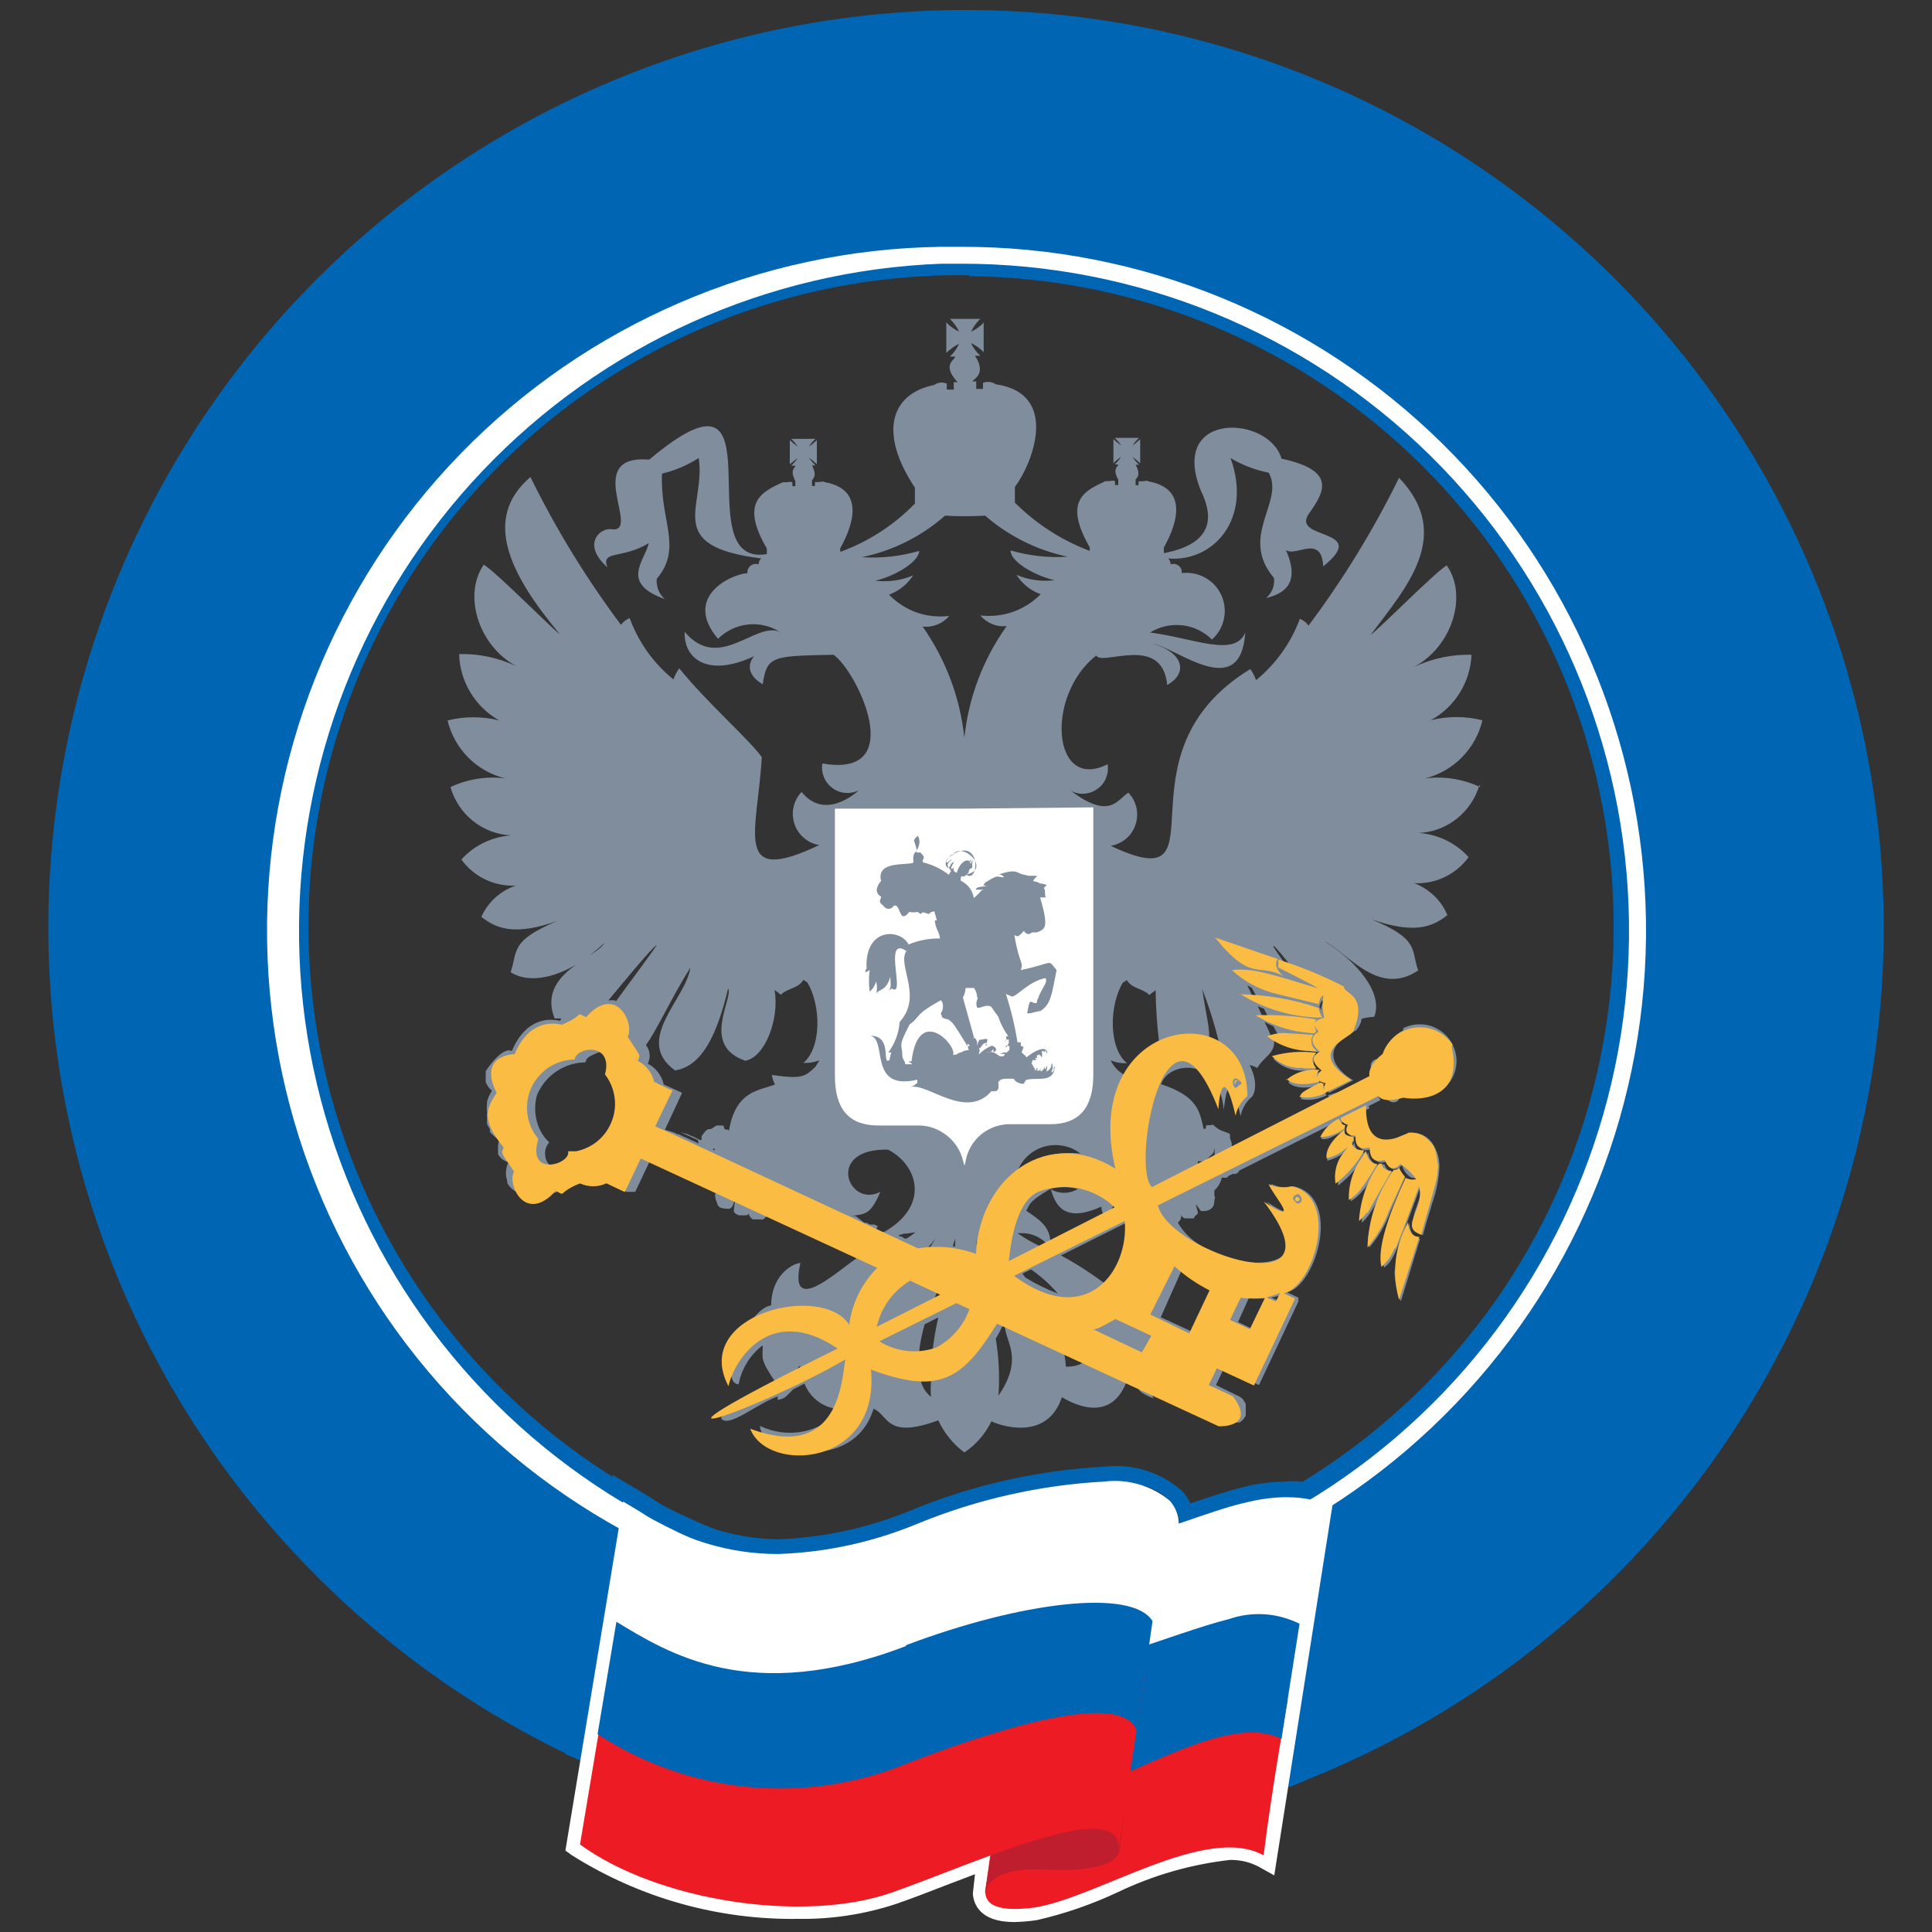 <svg width="20" height="20" viewBox="0 0 20 20" fill="none" xmlns="http://www.w3.org/2000/svg">
<rect x="0" y="0" width="20" height="20" fill="#333333" stroke="none"/>
<g clip-path="url(#clip0_3822_64725)">
<path d="M10.196 16.67C8.797 16.71 7.417 16.335 6.231 15.591C5.045 14.847 4.106 13.769 3.533 12.491C2.961 11.214 2.779 9.795 3.013 8.415C3.246 7.035 3.884 5.755 4.845 4.737C5.806 3.719 7.047 3.009 8.411 2.696C9.776 2.384 11.203 2.483 12.511 2.981C13.819 3.48 14.95 4.355 15.761 5.496C16.572 6.637 17.026 7.993 17.066 9.392C17.093 10.321 16.936 11.247 16.606 12.115C16.275 12.984 15.777 13.779 15.139 14.454C14.501 15.13 13.736 15.674 12.888 16.054C12.04 16.434 11.125 16.643 10.196 16.67ZM19.496 9.322C19.44 7.445 18.829 5.626 17.741 4.096C16.652 2.566 15.134 1.392 13.378 0.724C11.623 0.057 9.709 -0.076 7.878 0.343C6.048 0.763 4.382 1.716 3.093 3.081C1.803 4.447 0.948 6.164 0.634 8.016C0.32 9.867 0.562 11.771 1.329 13.485C2.096 15.199 3.355 16.648 4.945 17.647C6.535 18.646 8.386 19.152 10.263 19.1C11.512 19.065 12.741 18.785 13.882 18.274C15.021 17.764 16.05 17.034 16.907 16.126C17.765 15.218 18.435 14.149 18.879 12.982C19.323 11.814 19.533 10.571 19.496 9.322Z" fill="#0066B3"/>
<path d="M9.983 16.503C8.179 16.487 6.452 15.765 5.173 14.493C3.893 13.22 3.163 11.497 3.137 9.693C3.112 7.888 3.793 6.146 5.036 4.838C6.279 3.529 7.985 2.759 9.788 2.693H9.991C11.807 2.69 13.551 3.403 14.845 4.677C16.139 5.952 16.879 7.684 16.905 9.5C16.93 11.316 16.239 13.069 14.982 14.379C13.724 15.689 12.001 16.451 10.186 16.5H9.983M9.983 16.67H10.191C12.052 16.621 13.819 15.84 15.108 14.497C16.398 13.154 17.106 11.357 17.08 9.495C17.054 7.633 16.295 5.857 14.968 4.551C13.641 3.245 11.853 2.514 9.991 2.518H9.783C7.906 2.544 6.117 3.315 4.808 4.661C3.5 6.007 2.779 7.818 2.806 9.695C2.832 11.572 3.603 13.362 4.95 14.67C6.296 15.979 8.106 16.699 9.983 16.673" fill="white"/>
<path d="M10.037 2.849H9.839C8.053 2.874 6.349 3.607 5.102 4.888C3.856 6.169 3.17 7.892 3.194 9.679C3.219 11.466 3.952 13.17 5.233 14.416C6.514 15.662 8.238 16.349 10.024 16.324H10.222C11.98 16.258 13.642 15.507 14.854 14.232C16.065 12.957 16.729 11.258 16.704 9.499C16.68 7.74 15.968 6.061 14.721 4.82C13.474 3.579 11.791 2.875 10.032 2.859L10.037 2.849ZM10.024 16.824C8.612 16.818 7.232 16.4 6.054 15.62C4.876 14.841 3.952 13.734 3.394 12.437C2.836 11.139 2.67 9.707 2.915 8.316C3.16 6.925 3.807 5.635 4.774 4.607C5.425 3.913 6.206 3.356 7.072 2.966C7.939 2.577 8.874 2.363 9.824 2.337H10.037C11.96 2.31 13.815 3.048 15.193 4.389C16.572 5.729 17.361 7.563 17.388 9.485C17.415 11.408 16.677 13.263 15.336 14.642C13.996 16.02 12.162 16.81 10.239 16.837H10.024" fill="#0066B3"/>
<path d="M13.901 15.573L13.863 15.528C13.789 15.456 13.699 15.402 13.601 15.369C13.503 15.336 13.399 15.325 13.296 15.338C13.147 15.34 12.999 15.36 12.856 15.398C12.713 15.433 12.536 15.491 12.323 15.563C12.301 15.515 12.271 15.472 12.236 15.433C12.126 15.337 11.998 15.265 11.859 15.222C11.72 15.179 11.573 15.166 11.428 15.183C10.741 15.22 10.065 15.373 9.428 15.636C8.989 15.817 8.521 15.919 8.046 15.935C7.575 15.925 7.118 15.773 6.733 15.501L6.561 15.398L6.343 15.268L6.303 15.518L5.853 18.158L6.016 18.228L6.093 17.77L6.461 15.546L6.633 15.648C6.926 15.841 7.252 15.977 7.596 16.048C7.746 16.075 7.898 16.088 8.051 16.088C8.546 16.071 9.033 15.965 9.491 15.775C10.108 15.522 10.764 15.374 11.431 15.338C11.541 15.336 11.65 15.345 11.758 15.366C11.893 15.382 12.017 15.443 12.113 15.538C12.171 15.602 12.205 15.684 12.208 15.771C12.471 15.683 12.708 15.598 12.898 15.556C13.028 15.522 13.162 15.504 13.296 15.501H13.413L13.488 15.513C13.544 15.524 13.598 15.543 13.648 15.57C13.701 15.598 13.806 15.501 13.806 15.501L13.348 18.5L13.501 18.436C13.513 18.363 13.523 18.288 13.536 18.208C13.586 17.901 13.626 17.678 13.626 17.675V17.618V17.548C13.661 17.335 13.693 17.125 13.726 16.928C13.818 16.338 13.898 15.858 13.908 15.788V15.73V15.653L13.901 15.573Z" fill="#0066B3"/>
<path d="M9.942 16.54C8.138 16.524 6.411 15.802 5.132 14.53C3.852 13.257 3.121 11.534 3.096 9.73C3.071 7.926 3.752 6.183 4.995 4.875C6.238 3.566 7.944 2.796 9.747 2.73H9.95C11.766 2.727 13.51 3.44 14.804 4.714C16.098 5.989 16.838 7.721 16.863 9.537C16.889 11.353 16.198 13.106 14.941 14.416C13.683 15.726 11.96 16.488 10.145 16.537H9.942M9.942 16.707H10.15C12.011 16.658 13.778 15.877 15.067 14.534C16.357 13.191 17.065 11.394 17.039 9.532C17.012 7.67 16.254 5.894 14.927 4.588C13.6 3.282 11.812 2.551 9.95 2.555H9.742C7.865 2.581 6.075 3.352 4.767 4.698C3.458 6.044 2.738 7.855 2.765 9.732C2.791 11.609 3.562 13.399 4.908 14.707C6.254 16.016 8.065 16.736 9.942 16.71" fill="white"/>
<path d="M11.431 15.337C11.551 15.322 11.673 15.332 11.79 15.366C11.906 15.4 12.015 15.457 12.108 15.534C12.168 15.599 12.201 15.684 12.203 15.772C12.468 15.682 12.703 15.597 12.898 15.554C13.028 15.521 13.162 15.502 13.296 15.499C13.601 15.499 13.673 15.562 13.696 15.584L13.806 15.504L13.191 19.414L13.026 19.322C12.935 19.275 12.835 19.252 12.733 19.254C12.331 19.299 11.939 19.412 11.573 19.587C11.305 19.713 11.023 19.811 10.733 19.877C10.655 19.889 10.577 19.895 10.498 19.897C10.136 19.897 10.078 19.702 10.071 19.604L10.093 19.402L9.803 19.512C9.611 19.587 9.428 19.657 9.268 19.712C8.946 19.817 8.608 19.869 8.268 19.864C7.437 19.877 6.621 19.648 5.918 19.204L5.853 19.157L6.451 15.544L6.623 15.647C7.045 15.934 7.545 16.088 8.056 16.087C8.551 16.07 9.038 15.964 9.496 15.774C10.112 15.521 10.766 15.373 11.431 15.337Z" fill="white"/>
<path d="M10.403 18.11L10.206 19.529C10.153 19.779 10.456 19.779 10.706 19.747C11.354 19.649 12.486 18.875 13.081 19.207C13.168 18.5 13.331 17.595 13.331 17.595C13.331 17.595 13.184 17.39 12.626 17.524C12.069 17.66 10.823 18.195 10.406 18.11" fill="#ED1C24"/>
<path d="M13.266 18.002C13.328 17.607 13.393 17.184 13.453 16.809C13.34 16.753 13.217 16.719 13.091 16.711C12.964 16.703 12.838 16.72 12.718 16.762C12.176 16.894 10.988 17.399 10.541 17.352L10.376 18.409C10.426 18.581 10.626 18.624 10.891 18.602C11.538 18.549 12.668 17.692 13.266 18.002Z" fill="#0066B3"/>
<path d="M10.191 19.622C10.231 19.352 10.603 19.342 10.848 19.355C11.093 19.367 11.548 19.355 11.586 19.162C11.631 18.897 11.651 18.572 11.651 18.572L10.356 18.587L10.191 19.622Z" fill="#BE1E2D"/>
<path d="M6.003 19.101L6.303 17.306C6.826 17.616 7.646 18.056 9.321 17.413C10.663 16.898 11.911 16.806 11.851 17.338L11.576 19.176C11.676 18.546 10.076 19.298 9.228 19.593C8.316 19.911 6.808 19.681 6.003 19.093" fill="#ED1C24"/>
<path d="M9.381 17.039C7.761 17.659 6.911 17.107 6.381 16.789L6.186 17.952C6.655 18.258 7.191 18.446 7.748 18.499C8.306 18.552 8.868 18.469 9.386 18.257C10.136 17.967 11.603 17.462 11.766 17.914C11.823 17.534 11.881 17.132 11.931 16.782C11.723 16.439 10.566 16.582 9.376 17.032" fill="#0066B3"/>
<path d="M13.156 10.728C13.156 10.713 13.126 10.656 13.091 10.578C13.12 10.595 13.15 10.61 13.181 10.623L13.236 10.721C13.209 10.724 13.184 10.73 13.158 10.738M12.518 10.738C12.518 10.606 12.486 10.521 12.446 10.238C12.514 10.417 12.572 10.6 12.618 10.786C12.586 10.771 12.553 10.76 12.518 10.751M12.233 12.363C12.233 12.363 12.233 12.363 12.233 12.383V12.363ZM12.233 12.561C12.234 12.551 12.234 12.541 12.233 12.531C12.232 12.539 12.232 12.547 12.233 12.556M13.128 13.448L12.983 13.766L12.816 13.686L12.928 13.436C12.999 13.445 13.07 13.445 13.141 13.436M13.296 13.391L13.256 13.476L13.163 13.433C13.209 13.424 13.254 13.41 13.296 13.391ZM8.233 14.216C8.241 14.185 8.259 14.157 8.283 14.136C8.28 14.154 8.28 14.173 8.283 14.191L8.233 14.216ZM7.743 12.541C7.745 12.533 7.745 12.524 7.743 12.516C7.745 12.526 7.745 12.536 7.743 12.546M7.061 11.313L6.871 11.226C6.861 11.18 6.841 11.137 6.812 11.1C6.784 11.063 6.747 11.032 6.706 11.011C6.721 10.98 6.728 10.946 6.724 10.912C6.721 10.877 6.707 10.845 6.686 10.818C6.786 10.691 6.956 10.318 7.146 10.018C7.103 10.341 6.553 10.768 6.988 11.081C7.273 11.038 7.426 10.698 7.538 10.231C7.593 10.341 7.251 10.823 7.716 10.981C7.921 10.943 8.071 10.546 8.018 10.248C8.041 10.263 8.063 10.28 8.083 10.298C8.146 10.231 8.271 10.231 8.316 10.143L8.358 10.171C8.498 10.403 8.508 10.843 8.316 11.003C8.373 11.006 8.43 10.997 8.483 10.976C8.483 10.976 8.483 10.976 8.458 11.016L8.441 11.043C8.333 11.146 8.303 11.173 7.991 11.128C7.995 11.163 8.006 11.196 8.023 11.226C7.868 11.291 7.616 11.281 7.546 11.706C7.542 11.7 7.537 11.696 7.531 11.693H7.518C7.518 11.693 7.498 11.693 7.496 11.676C7.493 11.658 7.496 11.656 7.478 11.651H7.416L7.368 11.683C7.328 11.701 7.333 11.661 7.263 11.761C7.263 11.761 7.263 11.761 7.263 11.801H7.246L7.181 11.768C7.161 11.762 7.141 11.754 7.123 11.743L7.046 11.721L7.083 11.738L7.171 11.778L7.223 11.801L7.233 11.838L7.023 11.741H7.011C6.995 11.731 6.978 11.723 6.961 11.718L6.883 11.696L7.061 11.313ZM13.681 10.416C13.676 10.43 13.676 10.444 13.681 10.458L13.658 10.426C13.663 10.401 13.672 10.377 13.686 10.356L13.701 10.373C13.691 10.386 13.684 10.4 13.681 10.416ZM13.018 10.416L13.083 10.441L13.123 10.516H13.066L13.018 10.411M11.661 11.138C11.59 11.105 11.532 11.049 11.498 10.978C11.552 10.999 11.609 11.009 11.666 11.006C11.473 10.846 11.483 10.406 11.623 10.173L11.666 10.146C11.711 10.233 11.836 10.233 11.898 10.301C11.919 10.283 11.941 10.266 11.963 10.251C11.965 10.428 11.977 10.605 11.998 10.781C11.85 10.86 11.731 10.986 11.661 11.138ZM12.346 13.788L12.016 13.636L12.233 13.148C12.329 13.226 12.433 13.292 12.543 13.346L12.346 13.788ZM7.753 12.466V12.493C7.754 12.487 7.754 12.48 7.753 12.473M13.503 10.201L13.581 10.223L13.601 10.248L13.521 10.226C13.516 10.216 13.511 10.208 13.503 10.201ZM12.913 10.201L12.958 10.226L13.008 10.316H12.966C12.949 10.276 12.932 10.238 12.913 10.203M12.001 12.491C12 12.502 12 12.514 12.001 12.526C12.002 12.514 12.002 12.502 12.001 12.491ZM11.083 14.008L11.233 14.088C11.233 14.088 11.188 14.148 11.033 14.148C11.032 14.106 11.027 14.064 11.018 14.023H11.073M9.573 13.708L9.713 13.638C9.685 13.759 9.665 13.882 9.651 14.006C9.605 14.01 9.559 14.01 9.513 14.006C9.524 13.904 9.544 13.804 9.573 13.706M8.761 14.088L8.841 14.048C8.839 14.077 8.839 14.107 8.841 14.136C8.826 14.133 8.811 14.128 8.798 14.12C8.786 14.112 8.774 14.101 8.766 14.088M9.701 13.356L9.773 13.388C9.772 13.401 9.772 13.413 9.773 13.426L9.658 13.483C9.673 13.441 9.691 13.398 9.708 13.356M11.183 11.941C10.953 11.916 10.722 11.978 10.536 12.116C10.56 12.056 10.599 12.002 10.647 11.959C10.696 11.916 10.754 11.885 10.816 11.868C10.879 11.852 10.945 11.849 11.008 11.862C11.072 11.874 11.132 11.901 11.183 11.941ZM10.783 12.908C10.696 12.869 10.612 12.821 10.533 12.766H10.546H10.603C10.694 12.772 10.78 12.813 10.841 12.881L10.783 12.908ZM9.633 12.908H9.611C9.636 12.881 9.661 12.853 9.683 12.823C9.666 12.851 9.651 12.878 9.633 12.903M9.866 12.903C9.866 12.876 9.883 12.848 9.888 12.821C9.888 12.848 9.888 12.876 9.888 12.903M10.586 13.183L10.673 13.141C10.776 13.212 10.869 13.296 10.951 13.391C10.834 13.346 10.722 13.291 10.616 13.226L10.586 13.188M10.523 13.031V13.038V13.031ZM10.106 12.838C10.117 12.887 10.13 12.936 10.146 12.983H10.126C10.126 12.938 10.111 12.893 10.106 12.846M10.881 12.321C10.933 12.496 11.033 12.656 11.401 12.491C11.4 12.525 11.412 12.559 11.433 12.586L10.873 12.863C10.873 12.688 10.738 12.613 10.623 12.533C10.663 12.478 10.623 12.453 10.873 12.308M10.873 12.308C10.967 12.283 11.065 12.283 11.158 12.308C11.115 12.334 11.066 12.348 11.016 12.348C10.966 12.348 10.916 12.334 10.873 12.308ZM11.526 12.476L11.561 12.503H11.576L11.491 12.546C11.501 12.524 11.513 12.503 11.526 12.483M11.483 13.323C11.326 13.201 11.159 13.091 10.983 12.996L11.693 12.641C11.709 12.763 11.698 12.887 11.662 13.005C11.626 13.122 11.565 13.231 11.483 13.323ZM9.336 12.801H9.323L9.298 12.788L9.358 12.771C9.383 12.771 9.381 12.771 9.478 12.756C9.449 12.779 9.418 12.801 9.386 12.821H9.361M9.086 12.693L9.051 12.676C9.051 12.676 9.051 12.676 9.028 12.676C9.028 12.676 9.028 12.676 9.003 12.676L8.971 12.658H8.948L8.856 12.588H8.843H8.818C8.948 12.563 9.008 12.588 9.113 12.338C8.783 12.511 8.536 11.886 9.193 11.901C9.503 12.061 9.631 12.481 9.153 12.753H9.128H9.106H9.083H9.058M8.733 13.958C8.732 13.949 8.732 13.94 8.733 13.931L8.751 13.946L8.733 13.958ZM7.398 11.878C7.398 11.887 7.398 11.897 7.398 11.906C7.398 11.906 7.398 11.906 7.383 11.906V11.891H7.396M9.646 14.466C9.59 14.425 9.55 14.366 9.533 14.298H9.638C9.633 14.353 9.633 14.408 9.638 14.463M10.306 13.861C10.338 13.809 10.366 13.754 10.391 13.698H10.403C10.383 13.873 10.618 14.036 10.336 14.448C10.35 14.247 10.34 14.045 10.306 13.846M12.573 11.883V11.898C12.573 11.898 12.573 11.953 12.573 11.986L12.401 12.076C12.398 12.057 12.398 12.039 12.401 12.021H12.413C12.422 12.023 12.432 12.023 12.441 12.021C12.468 12.021 12.456 12.033 12.546 11.951C12.559 11.939 12.567 11.923 12.568 11.906M13.183 9.788C13.211 9.811 13.293 9.908 13.393 10.038L13.338 10.018C13.282 9.949 13.23 9.876 13.183 9.801M12.826 10.051C12.837 10.066 12.848 10.083 12.856 10.101C12.848 10.085 12.841 10.068 12.836 10.051M6.368 10.356C6.345 10.353 6.322 10.353 6.298 10.356C6.471 10.148 6.738 9.823 6.798 9.781C6.776 9.828 6.548 10.128 6.376 10.366M5.973 11.926H5.888C5.885 11.967 5.868 12.005 5.84 12.035C5.812 12.064 5.774 12.083 5.733 12.088L5.706 12.073L5.683 12.053L5.663 12.028C5.647 11.996 5.64 11.96 5.643 11.923C5.646 11.887 5.661 11.852 5.686 11.826C5.667 11.808 5.649 11.789 5.633 11.768C5.619 11.748 5.605 11.726 5.593 11.703C5.537 11.59 5.525 11.46 5.558 11.338C5.599 11.239 5.668 11.153 5.757 11.093C5.846 11.032 5.951 10.999 6.058 10.998C6.078 10.958 6.058 10.943 6.248 10.876C6.248 10.911 6.346 10.921 6.268 11.108C6.325 11.176 6.363 11.257 6.378 11.345C6.393 11.431 6.385 11.521 6.354 11.604C6.323 11.687 6.271 11.76 6.203 11.816C6.135 11.872 6.053 11.909 5.966 11.923M9.783 5.338C9.922 5.346 10.06 5.346 10.198 5.338C10.443 5.55 10.737 5.697 11.053 5.763C10.854 5.776 10.653 5.754 10.461 5.698C10.461 5.823 10.738 5.968 10.916 6.006C10.782 6.023 10.647 6.004 10.523 5.951C10.581 6.044 10.669 6.115 10.773 6.151C10.693 6.233 10.595 6.295 10.486 6.334C10.378 6.372 10.262 6.384 10.148 6.371C10.181 6.41 10.223 6.441 10.271 6.46C10.318 6.48 10.37 6.487 10.421 6.481C10.178 6.822 10.027 7.219 9.983 7.636C9.939 7.222 9.79 6.826 9.551 6.486C9.602 6.492 9.654 6.485 9.702 6.466C9.75 6.447 9.793 6.416 9.826 6.376C9.712 6.39 9.597 6.378 9.488 6.34C9.38 6.301 9.283 6.238 9.203 6.156C9.306 6.118 9.394 6.048 9.453 5.956C9.33 6.009 9.194 6.028 9.061 6.011C9.238 5.973 9.508 5.828 9.516 5.703C9.323 5.759 9.121 5.781 8.921 5.768C9.241 5.702 9.538 5.554 9.783 5.338ZM12.233 12.423C12.231 12.409 12.231 12.395 12.233 12.381C12.231 12.386 12.23 12.391 12.23 12.397C12.23 12.403 12.231 12.408 12.233 12.413M12.233 12.436C12.23 12.442 12.228 12.449 12.228 12.456C12.228 12.463 12.23 12.47 12.233 12.476C12.231 12.458 12.231 12.441 12.233 12.423V12.436ZM15.323 8.148C15.145 8.064 14.946 8.033 14.751 8.058C14.896 8.022 15.028 7.947 15.133 7.841C15.238 7.734 15.312 7.601 15.346 7.456C15.17 7.412 14.986 7.412 14.811 7.456C14.934 7.389 15.037 7.291 15.111 7.173C15.185 7.054 15.227 6.918 15.233 6.778C15.029 6.773 14.826 6.816 14.641 6.903C15.046 6.681 15.191 6.153 14.976 5.853C14.853 5.926 14.281 6.508 14.188 6.573C14.551 6.088 15.053 5.541 14.483 4.946C14.219 5.484 13.905 5.996 13.546 6.476C13.523 6.444 13.492 6.42 13.456 6.406C13.364 6.654 13.208 6.873 13.003 7.041C12.988 7 12.968 6.961 12.943 6.926C11.483 7.818 12.733 9.338 11.498 8.756C11.557 8.746 11.612 8.72 11.658 8.682C11.703 8.643 11.737 8.592 11.755 8.536C11.774 8.479 11.777 8.419 11.764 8.36C11.751 8.302 11.722 8.249 11.681 8.206C11.568 8.273 11.493 8.493 11.088 8.188C11.132 8.21 11.18 8.22 11.229 8.216C11.277 8.212 11.323 8.194 11.362 8.166C11.402 8.137 11.432 8.098 11.45 8.053C11.468 8.008 11.474 7.959 11.466 7.911C10.891 8.203 10.818 7.201 11.348 6.786C11.406 6.901 12.031 6.556 12.083 7.091C12.316 6.958 12.231 6.746 11.933 6.663C12.183 6.706 12.843 7.273 12.891 6.548C12.781 6.811 12.351 6.603 11.906 6.548C12.005 6.486 12.122 6.46 12.239 6.473C12.355 6.486 12.463 6.538 12.546 6.621C12.609 6.565 12.653 6.49 12.67 6.407C12.688 6.325 12.678 6.239 12.644 6.162C12.609 6.085 12.55 6.021 12.476 5.98C12.402 5.939 12.317 5.922 12.233 5.933C12.235 5.919 12.233 5.904 12.228 5.89C12.222 5.877 12.213 5.865 12.201 5.856C12.19 5.847 12.176 5.841 12.162 5.838C12.147 5.836 12.132 5.838 12.118 5.843C12.119 5.831 12.117 5.82 12.112 5.809C12.107 5.798 12.1 5.788 12.091 5.781C12.558 5.823 12.968 5.373 12.738 4.741C12.86 4.815 12.994 4.866 13.133 4.893C13.303 5.191 12.821 5.551 13.188 5.983C13.193 6.022 13.188 6.061 13.174 6.098C13.159 6.134 13.136 6.166 13.106 6.191C13.263 6.153 13.511 6.056 13.271 5.613C13.311 5.881 13.676 5.461 13.698 5.863C14.198 5.461 13.353 5.596 13.551 5.316C13.711 5.091 13.838 4.871 13.266 4.748C13.138 4.298 12.096 4.248 12.431 5.078C12.526 5.276 12.631 5.616 12.048 5.726V5.668C12.136 5.511 12.353 5.066 11.888 4.983C11.861 4.968 11.888 4.983 11.786 4.983V5.023H11.756V4.968C11.756 4.948 11.821 4.933 11.756 4.811H11.791C11.766 4.786 11.743 4.76 11.723 4.731C11.752 4.75 11.778 4.772 11.803 4.796V4.546C11.778 4.57 11.752 4.593 11.723 4.613C11.742 4.584 11.765 4.557 11.791 4.533H11.541C11.566 4.558 11.588 4.584 11.608 4.613C11.58 4.592 11.552 4.57 11.526 4.546V4.796C11.551 4.77 11.578 4.748 11.608 4.728C11.588 4.756 11.565 4.783 11.541 4.808H11.576C11.576 4.833 11.511 4.846 11.576 4.966V5.021H11.543V4.981C11.498 4.968 11.543 4.981 11.443 4.981C11.228 5.081 11.003 5.183 11.281 5.666V5.703C10.99 5.593 10.726 5.423 10.506 5.203V5.041C10.681 4.811 10.981 4.076 10.308 3.978C10.289 3.965 10.267 3.957 10.244 3.954C10.221 3.951 10.197 3.955 10.176 3.963V4.026H10.106V3.948H10.068C10.068 3.926 10.221 3.878 10.093 3.683H10.148C10.108 3.645 10.075 3.601 10.051 3.551C10.1 3.574 10.145 3.606 10.183 3.646V3.338C10.147 3.379 10.103 3.411 10.053 3.433C10.076 3.383 10.108 3.339 10.148 3.301H9.833C9.873 3.339 9.905 3.383 9.928 3.433C9.879 3.41 9.834 3.378 9.796 3.338V3.653C9.835 3.615 9.88 3.583 9.928 3.558C9.906 3.608 9.874 3.654 9.833 3.691H9.888C9.888 3.726 9.743 3.773 9.913 3.956H9.873V4.033H9.801V3.971C9.779 3.962 9.756 3.959 9.733 3.961C9.71 3.964 9.687 3.972 9.668 3.986C9.216 4.078 9.096 4.486 9.471 5.048V5.213C9.254 5.436 8.99 5.607 8.698 5.713V5.676C8.786 5.518 9.003 5.073 8.536 4.991C8.511 4.976 8.536 4.991 8.436 4.991V5.031H8.406V4.976C8.406 4.956 8.468 4.941 8.406 4.818H8.441C8.417 4.793 8.394 4.766 8.373 4.738C8.403 4.758 8.43 4.781 8.456 4.806V4.556C8.43 4.58 8.403 4.603 8.373 4.623C8.392 4.594 8.415 4.567 8.441 4.543H8.191C8.217 4.567 8.239 4.594 8.258 4.623C8.229 4.603 8.201 4.58 8.176 4.556V4.806L8.258 4.741C8.239 4.77 8.216 4.796 8.191 4.821H8.233C8.233 4.846 8.171 4.858 8.233 4.978V5.033H8.203V4.993C8.156 4.981 8.203 4.993 8.101 4.993C7.886 5.093 7.658 5.198 7.938 5.678V5.736C7.073 5.881 8.148 3.558 6.721 4.758C6.013 4.701 6.656 5.528 6.326 5.478C6.213 5.463 6.018 5.633 6.288 5.873C6.218 5.693 6.438 5.791 6.716 5.623C6.678 5.801 6.413 6.036 6.881 6.201C6.852 6.175 6.829 6.143 6.815 6.107C6.801 6.071 6.795 6.032 6.798 5.993C7.071 5.668 6.831 5.396 6.853 4.903C6.988 4.871 7.117 4.816 7.233 4.741C7.311 5.241 6.851 5.653 7.881 5.781C7.872 5.788 7.864 5.798 7.86 5.809C7.855 5.82 7.853 5.831 7.853 5.843C7.84 5.838 7.825 5.836 7.81 5.838C7.796 5.841 7.782 5.847 7.77 5.856C7.759 5.865 7.75 5.877 7.744 5.89C7.738 5.904 7.736 5.919 7.738 5.933C7.558 5.946 7.068 6.183 7.433 6.613C7.516 6.531 7.624 6.478 7.741 6.465C7.857 6.452 7.974 6.479 8.073 6.541C7.823 6.428 7.443 6.963 7.088 6.541C7.073 6.858 7.406 7.081 8.046 6.656C7.748 6.738 7.663 6.951 7.896 7.083C7.938 6.788 7.998 6.791 8.628 6.778C8.866 6.938 9.416 8.063 8.513 7.903C8.505 7.951 8.511 8 8.529 8.045C8.547 8.09 8.578 8.129 8.617 8.158C8.656 8.187 8.702 8.204 8.751 8.208C8.799 8.212 8.847 8.203 8.891 8.181C8.868 8.201 8.541 8.501 8.298 8.198C8.257 8.241 8.228 8.295 8.215 8.353C8.202 8.411 8.205 8.472 8.224 8.528C8.242 8.585 8.276 8.635 8.322 8.674C8.367 8.713 8.422 8.739 8.481 8.748C7.578 9.178 7.841 8.621 7.886 7.838C7.768 7.668 7.318 7.273 7.031 6.918C7.006 6.954 6.986 6.993 6.971 7.033C6.765 6.866 6.609 6.647 6.518 6.398C6.483 6.413 6.452 6.437 6.428 6.468C6.069 5.988 5.755 5.476 5.491 4.938C4.991 5.366 5.271 5.938 5.796 6.566C5.706 6.501 5.133 5.918 5.008 5.846C4.796 6.148 4.941 6.673 5.343 6.896C5.159 6.808 4.957 6.766 4.753 6.771C4.757 6.912 4.797 7.049 4.87 7.169C4.943 7.29 5.045 7.389 5.168 7.458C4.993 7.414 4.809 7.414 4.633 7.458C4.668 7.604 4.743 7.737 4.848 7.843C4.954 7.949 5.088 8.024 5.233 8.058C5.039 8.033 4.841 8.064 4.663 8.148C4.703 8.287 4.784 8.409 4.897 8.499C5.009 8.589 5.147 8.641 5.291 8.648C5.093 8.662 4.908 8.751 4.776 8.898C4.84 8.986 4.925 9.057 5.023 9.104C5.121 9.151 5.23 9.173 5.338 9.168C5.26 9.195 5.188 9.237 5.127 9.292C5.066 9.348 5.017 9.415 4.983 9.491C5.136 9.613 5.328 9.691 5.771 9.533C5.271 9.743 5.363 9.846 5.286 10.063C5.481 10.196 5.868 10.131 6.256 9.761C6.176 9.918 5.558 10.073 5.741 10.543H5.813C5.807 10.55 5.801 10.559 5.798 10.568C5.696 10.543 5.446 10.528 5.298 10.881C5.261 10.856 5.168 10.881 5.028 11.088C5.028 11.102 5.028 11.115 5.028 11.128C5.028 11.143 5.028 11.128 5.028 11.168V11.203L5.046 11.238L5.066 11.266L5.093 11.291C5.069 11.327 5.051 11.366 5.041 11.408C5.041 11.413 5.041 11.418 5.041 11.423C5.038 11.452 5.038 11.482 5.041 11.511C5.042 11.517 5.042 11.523 5.041 11.528C5.039 11.539 5.039 11.55 5.041 11.561C5.041 11.561 5.041 11.581 5.041 11.611C5.041 11.617 5.041 11.623 5.041 11.628C5.041 11.641 5.053 11.658 5.071 11.688C5.071 11.693 5.071 11.698 5.071 11.703V11.718L5.093 11.741C5.113 11.761 5.135 11.779 5.158 11.793H5.173C5.158 11.827 5.152 11.864 5.156 11.901V11.916C5.156 11.922 5.156 11.928 5.156 11.933V11.948C5.167 11.969 5.182 11.987 5.201 12.001C5.219 12.015 5.241 12.025 5.263 12.031C5.248 12.062 5.24 12.096 5.238 12.131C5.238 12.131 5.238 12.131 5.238 12.168C5.24 12.188 5.245 12.207 5.251 12.226C5.251 12.226 5.251 12.226 5.251 12.246C5.276 12.291 5.315 12.326 5.363 12.346H5.376H5.398H5.421H5.623H5.636H5.733H5.753C5.753 12.346 5.753 12.346 5.791 12.316C5.809 12.3 5.825 12.281 5.838 12.261H5.883H5.911H5.928C5.928 12.261 5.928 12.261 5.961 12.261C5.988 12.259 6.015 12.251 6.038 12.236H6.051H6.063H6.076C6.083 12.226 6.09 12.216 6.096 12.206C6.112 12.207 6.128 12.207 6.143 12.206H6.163H6.196H6.228C6.257 12.203 6.286 12.197 6.313 12.188H6.331L6.483 12.338H6.576L6.753 11.963C6.793 11.988 6.753 11.963 6.866 12.016C6.863 12.027 6.863 12.039 6.866 12.051L7.408 12.301C7.407 12.308 7.407 12.316 7.408 12.323V12.338C7.408 12.338 7.408 12.338 7.408 12.353C7.404 12.361 7.402 12.369 7.402 12.377C7.402 12.385 7.404 12.394 7.408 12.401C7.407 12.403 7.406 12.406 7.406 12.408C7.406 12.411 7.407 12.414 7.408 12.416C7.436 12.466 7.408 12.516 7.553 12.513C7.578 12.493 7.583 12.513 7.616 12.373C7.633 12.418 7.603 12.396 7.596 12.543C7.602 12.553 7.611 12.562 7.621 12.568C7.631 12.574 7.642 12.579 7.653 12.581C7.653 12.581 7.668 12.581 7.713 12.581C7.728 12.581 7.756 12.581 7.751 12.541C7.751 12.541 7.738 12.581 7.791 12.623C7.791 12.623 7.806 12.623 7.858 12.623H7.871C7.896 12.623 7.886 12.638 7.931 12.596C7.976 12.553 7.931 12.596 7.946 12.508L8.961 12.981C8.871 12.951 8.133 13.743 8.286 13.073C8.178 13.088 7.983 13.223 7.983 13.513C7.733 13.551 7.418 14.306 7.646 14.331C7.676 14.17 7.765 14.025 7.896 13.926C7.896 14.071 7.861 14.063 8.036 14.321C8.021 14.381 7.468 14.508 7.466 14.686C7.548 14.783 7.826 14.536 8.051 14.456V14.493C8.128 14.468 8.101 14.493 8.211 14.383L8.328 14.323C8.358 14.4 8.41 14.466 8.478 14.514C8.546 14.561 8.626 14.587 8.708 14.588C8.607 14.706 8.47 14.787 8.318 14.818C8.166 14.849 8.008 14.829 7.868 14.761C7.868 15.046 8.838 15.261 9.043 14.583C9.203 14.653 9.171 14.903 9.713 14.703C9.774 14.835 9.867 14.949 9.983 15.036C10.104 14.955 10.2 14.844 10.263 14.713C10.341 14.753 10.838 14.931 10.993 14.463C11.131 14.548 11.518 14.733 11.673 14.273L11.766 14.316C11.806 14.343 11.713 14.388 11.941 14.476C11.927 14.449 11.92 14.419 11.921 14.388L12.643 14.726C12.676 14.726 12.643 14.726 12.768 14.726H12.801C12.801 14.726 12.801 14.726 12.816 14.726H12.831C12.831 14.726 12.831 14.726 12.856 14.708L12.878 14.683L12.896 14.656C12.895 14.651 12.895 14.646 12.896 14.641C12.895 14.636 12.895 14.631 12.896 14.626C12.895 14.622 12.895 14.617 12.896 14.613C12.896 14.613 12.896 14.593 12.896 14.566C12.896 14.566 12.896 14.566 12.896 14.536C12.893 14.526 12.888 14.516 12.881 14.508C12.874 14.493 12.864 14.481 12.851 14.471C12.851 14.471 12.851 14.471 12.823 14.453L12.766 14.426L12.588 14.338L12.666 14.173L13.033 14.338L13.441 13.473V13.433L13.323 13.378C13.623 13.311 13.896 12.398 13.396 12.281C13.317 12.301 13.234 12.292 13.161 12.256C13.161 12.341 13.323 12.486 13.323 12.486C13.356 12.536 13.363 12.611 13.111 12.438C13.901 13.283 12.491 13.203 12.193 12.656C12.218 12.633 12.221 12.636 12.231 12.573C12.231 12.603 12.256 12.608 12.271 12.613C12.301 12.613 12.271 12.613 12.331 12.613C12.391 12.613 12.331 12.613 12.396 12.568C12.411 12.536 12.383 12.541 12.373 12.406V12.371C12.373 12.448 12.338 12.411 12.431 12.536C12.431 12.536 12.578 12.558 12.571 12.423C12.575 12.416 12.577 12.408 12.577 12.399C12.577 12.391 12.575 12.383 12.571 12.376C12.571 12.376 12.571 12.376 12.571 12.323C12.61 12.288 12.637 12.242 12.648 12.191H12.668C12.68 12.193 12.692 12.193 12.703 12.191C12.703 12.191 12.703 12.191 12.718 12.173L12.763 12.151C12.776 12.155 12.79 12.154 12.802 12.148C12.814 12.142 12.824 12.131 12.828 12.118L13.856 11.603L13.871 11.631L14.178 11.471L14.166 11.451L14.291 11.388C14.251 11.332 14.219 11.271 14.196 11.206L14.073 11.268L14.061 11.243L13.748 11.338L13.766 11.368L12.766 11.868C12.764 11.867 12.761 11.866 12.758 11.866C12.756 11.866 12.753 11.867 12.751 11.868C12.751 11.868 12.751 11.868 12.751 11.853C12.751 11.828 12.751 11.836 12.733 11.781C12.734 11.774 12.734 11.767 12.733 11.761C12.733 11.723 12.733 11.741 12.626 11.696L12.578 11.663C12.578 11.663 12.578 11.663 12.563 11.648C12.548 11.633 12.563 11.648 12.521 11.648H12.501C12.486 11.648 12.486 11.648 12.483 11.673C12.481 11.698 12.468 11.673 12.461 11.691C12.418 11.501 12.398 11.348 12.018 11.223C12.111 10.973 12.623 10.951 12.668 11.488C12.681 11.411 12.711 10.988 12.843 11.553C12.858 11.474 12.9 11.402 12.963 11.351C12.963 11.351 13.046 11.241 12.936 11.026C12.964 11.032 12.991 11.042 13.016 11.056C13.076 10.943 13.208 10.903 13.188 10.763C13.338 10.838 13.501 10.883 13.668 10.893L13.646 10.871C13.647 10.864 13.647 10.857 13.646 10.851C13.659 10.867 13.674 10.881 13.691 10.893C13.728 10.893 13.533 10.973 13.708 11.086C13.738 11.068 13.603 11.196 13.758 11.216C13.758 11.216 13.728 11.276 13.758 11.313L14.008 11.183C13.968 11.163 13.548 10.903 14.038 10.666C14.069 10.632 14.089 10.591 14.096 10.546C14.138 10.535 14.182 10.528 14.226 10.526C14.323 10.276 14.043 9.951 13.711 9.743C13.961 9.873 14.271 10.321 14.681 10.046C14.603 9.828 14.701 9.726 14.196 9.516C14.638 9.673 14.831 9.596 14.983 9.473C14.952 9.398 14.905 9.329 14.846 9.273C14.787 9.216 14.717 9.172 14.641 9.143C14.75 9.148 14.858 9.126 14.956 9.079C15.054 9.032 15.139 8.961 15.203 8.873C15.071 8.726 14.886 8.637 14.688 8.623C14.832 8.616 14.97 8.564 15.082 8.474C15.195 8.384 15.276 8.262 15.316 8.123" fill="#808D9C"/>
<path d="M14.526 10.667C14.476 10.692 14.433 10.727 14.399 10.77C14.364 10.813 14.339 10.863 14.326 10.917L14.301 10.934L14.288 10.969C14.28 10.966 14.27 10.964 14.261 10.964C14.252 10.964 14.242 10.966 14.233 10.969C14.161 11.002 14.201 11.084 14.201 11.084C14.201 11.084 14.233 11.174 14.258 11.227C14.284 11.276 14.314 11.324 14.346 11.369C14.346 11.369 14.403 11.432 14.456 11.404C14.467 11.398 14.476 11.389 14.483 11.378C14.49 11.367 14.493 11.355 14.493 11.342H14.521H14.571C14.63 11.363 14.694 11.369 14.756 11.359C14.818 11.349 14.877 11.324 14.927 11.287C14.977 11.248 15.017 11.199 15.043 11.142C15.069 11.085 15.081 11.022 15.077 10.959C15.072 10.896 15.053 10.836 15.02 10.782C14.986 10.729 14.941 10.685 14.886 10.654C14.831 10.622 14.77 10.605 14.707 10.604C14.644 10.602 14.582 10.616 14.526 10.644" fill="#808D9C"/>
<path d="M13.733 11.338C13.691 11.271 13.718 11.243 13.718 11.243C13.706 11.242 13.694 11.238 13.683 11.23L13.546 11.3C13.521 11.316 13.473 11.345 13.466 11.378C13.557 11.396 13.651 11.381 13.733 11.338Z" fill="#808D9C"/>
<path d="M13.676 11.224C13.648 11.202 13.641 11.184 13.646 11.159C13.651 11.134 13.646 11.114 13.676 11.102H13.651C13.651 11.102 13.576 11.102 13.563 11.102C13.48 11.115 13.401 11.15 13.336 11.204C13.413 11.284 13.586 11.259 13.676 11.234" fill="#808D9C"/>
<path d="M13.641 11.088C13.628 11.078 13.618 11.066 13.611 11.053C13.603 11.039 13.599 11.023 13.598 11.008C13.597 10.992 13.6 10.976 13.606 10.962C13.612 10.948 13.621 10.935 13.633 10.925C13.482 10.906 13.328 10.918 13.181 10.96C13.223 11.003 13.274 11.036 13.33 11.057C13.386 11.078 13.446 11.087 13.506 11.083H13.641" fill="#808D9C"/>
<path d="M14.583 11.74C14.493 11.74 14.438 11.813 14.351 11.813C14.315 11.813 14.28 11.805 14.248 11.788C14.217 11.772 14.19 11.747 14.171 11.718C14.129 11.636 14.12 11.543 14.146 11.455L13.896 11.588C13.896 11.64 13.971 11.653 13.971 11.653C13.963 11.666 13.958 11.682 13.958 11.698C13.958 11.713 13.963 11.729 13.971 11.743C13.996 11.785 14.056 11.768 14.056 11.768C14.056 11.768 14.056 11.858 14.091 11.893C14.107 11.902 14.126 11.907 14.145 11.907C14.163 11.907 14.182 11.902 14.198 11.893C14.197 11.916 14.202 11.94 14.211 11.962C14.22 11.984 14.233 12.004 14.251 12.02C14.267 12.03 14.286 12.035 14.305 12.035C14.323 12.035 14.342 12.03 14.358 12.02C14.358 12.02 14.378 12.085 14.411 12.1C14.43 12.104 14.45 12.102 14.469 12.095C14.487 12.087 14.502 12.074 14.513 12.058C14.519 12.084 14.53 12.11 14.546 12.132C14.562 12.154 14.582 12.173 14.606 12.188C14.627 12.196 14.65 12.198 14.673 12.195C14.696 12.192 14.717 12.184 14.736 12.17C14.806 12.118 14.763 12.198 14.756 12.218C14.726 12.318 14.691 12.413 14.658 12.51C14.642 12.547 14.633 12.587 14.633 12.628C14.633 12.668 14.642 12.708 14.658 12.745C14.658 12.745 14.698 12.79 14.731 12.783C14.758 12.673 14.796 12.565 14.826 12.455C14.87 12.333 14.895 12.205 14.901 12.075C14.901 11.985 14.873 11.898 14.821 11.825C14.796 11.791 14.763 11.765 14.725 11.748C14.687 11.731 14.645 11.725 14.603 11.73" fill="#808D9C"/>
<path d="M13.933 11.665C13.933 11.665 13.898 11.665 13.866 11.598C13.782 11.638 13.715 11.706 13.676 11.79C13.714 11.796 13.753 11.789 13.786 11.77C13.833 11.749 13.879 11.726 13.923 11.7C13.922 11.689 13.922 11.677 13.923 11.665" fill="#808D9C"/>
<path d="M14.018 11.812C14.017 11.804 14.017 11.795 14.018 11.787C13.996 11.794 13.973 11.794 13.951 11.787C13.94 11.781 13.931 11.772 13.924 11.761C13.918 11.75 13.915 11.737 13.916 11.725C13.838 11.787 13.721 11.905 13.741 12.015C13.823 11.995 13.899 11.953 13.958 11.892C13.977 11.87 13.995 11.847 14.011 11.822" fill="#808D9C"/>
<path d="M14.061 11.913C14.037 11.891 14.023 11.861 14.021 11.828C14.021 11.828 13.954 11.933 13.946 11.941C13.907 11.985 13.879 12.038 13.863 12.095C13.847 12.152 13.844 12.212 13.854 12.271C13.975 12.178 14.075 12.062 14.149 11.928C14.134 11.933 14.118 11.934 14.103 11.932C14.088 11.929 14.073 11.923 14.061 11.913Z" fill="#808D9C"/>
<path d="M14.281 12.063C14.266 12.063 14.251 12.059 14.237 12.052C14.223 12.046 14.212 12.035 14.203 12.023C14.191 12.01 14.181 11.995 14.175 11.979C14.168 11.963 14.165 11.945 14.166 11.928C14.166 11.928 14.126 11.993 14.123 11.993C14.029 12.121 13.98 12.276 13.983 12.435C14.032 12.405 14.075 12.366 14.111 12.32C14.126 12.32 14.276 12.07 14.276 12.07" fill="#808D9C"/>
<path d="M14.326 12.303L14.428 12.13C14.415 12.132 14.401 12.13 14.388 12.124C14.376 12.119 14.365 12.111 14.356 12.1C14.345 12.086 14.336 12.07 14.331 12.053C14.321 12.055 14.311 12.055 14.301 12.053L14.236 12.158C14.152 12.312 14.104 12.483 14.096 12.658C14.127 12.63 14.154 12.599 14.178 12.565C14.221 12.503 14.326 12.315 14.326 12.315" fill="#808D9C"/>
<path d="M14.546 12.19C14.517 12.162 14.495 12.127 14.483 12.088C14.474 12.101 14.461 12.112 14.446 12.118C14.428 12.143 14.323 12.34 14.323 12.34C14.241 12.493 14.121 12.823 14.176 12.913C14.271 12.802 14.345 12.675 14.396 12.538L14.546 12.19Z" fill="#808D9C"/>
<path d="M14.583 12.611L14.741 12.185C14.718 12.207 14.688 12.221 14.657 12.225C14.625 12.228 14.593 12.222 14.566 12.206C14.566 12.206 14.463 12.456 14.406 12.598C14.331 12.762 14.304 12.944 14.326 13.123C14.363 13.097 14.393 13.063 14.413 13.023C14.431 12.994 14.445 12.964 14.458 12.933L14.583 12.611Z" fill="#808D9C"/>
<path d="M14.591 12.664C14.519 12.824 14.467 12.992 14.436 13.164C14.439 13.27 14.461 13.374 14.501 13.472L14.701 12.824C14.701 12.824 14.603 12.824 14.591 12.674" fill="#808D9C"/>
<path d="M9.983 8.386H8.658V11.136C8.658 11.476 8.798 11.636 9.091 11.636H9.528C9.634 11.641 9.734 11.68 9.816 11.747C9.898 11.813 9.956 11.904 9.983 12.005C10.005 11.901 10.06 11.806 10.141 11.737C10.222 11.668 10.324 11.628 10.431 11.623H10.871C11.161 11.623 11.303 11.463 11.303 11.123V8.373L9.983 8.386Z" fill="white"/>
<path d="M9.983 8.386H8.658V11.136C8.658 11.476 8.798 11.636 9.091 11.636H9.528C9.634 11.641 9.734 11.68 9.816 11.747C9.898 11.813 9.956 11.904 9.983 12.005C10.005 11.901 10.06 11.806 10.141 11.737C10.222 11.668 10.324 11.628 10.431 11.623H10.871C11.161 11.623 11.303 11.463 11.303 11.123V8.373L9.983 8.386Z" stroke="white" stroke-width="0.03" stroke-miterlimit="10"/>
<path d="M9.443 11.017H9.371C9.371 10.982 9.343 10.97 9.341 10.932C9.341 10.8 9.288 10.852 9.416 10.605C9.536 10.52 9.451 10.515 9.738 10.355C9.773 10.38 9.766 10.46 9.738 10.49C9.745 10.503 9.75 10.518 9.753 10.532C9.774 10.543 9.797 10.551 9.821 10.555C9.876 10.602 9.861 10.58 10.016 10.83C10.016 10.83 10.016 10.812 10.016 10.802L10.043 10.827H10.021C10.021 10.845 10.021 10.87 10.036 10.87C10.051 10.87 9.973 10.87 9.958 10.892C9.937 10.894 9.917 10.903 9.901 10.917C9.878 10.917 9.868 10.917 9.851 10.935C9.966 10.887 9.513 10.352 9.436 10.987C9.436 10.987 9.436 10.987 9.411 10.987C9.386 10.987 9.443 11.002 9.443 11.022M10.083 10.74L9.968 10.327C9.985 10.296 9.994 10.262 9.996 10.227C10.023 10.227 10.053 10.227 10.083 10.227C10.103 10.257 10.115 10.292 10.116 10.327C10.138 10.327 10.088 10.365 10.116 10.432C10.161 10.432 10.128 10.432 10.208 10.412C10.276 10.412 10.246 10.412 10.333 10.522C10.357 10.596 10.393 10.665 10.438 10.727C10.393 10.727 10.438 10.727 10.403 10.79C10.403 10.79 10.403 10.75 10.443 10.762C10.443 10.762 10.443 10.785 10.443 10.795C10.443 10.805 10.443 10.795 10.413 10.847C10.413 10.847 10.413 10.835 10.413 10.827C10.413 10.82 10.413 10.827 10.448 10.827C10.451 10.842 10.451 10.857 10.448 10.872C10.448 10.872 10.426 10.885 10.421 10.897C10.41 10.895 10.398 10.894 10.387 10.896C10.376 10.899 10.365 10.903 10.356 10.91C10.356 10.91 10.356 10.91 10.388 10.91C10.421 10.91 10.388 10.922 10.388 10.935C10.388 10.935 10.363 10.935 10.353 10.935C10.343 10.935 10.296 10.885 10.251 10.89C10.206 10.895 10.251 10.89 10.198 10.89C10.216 10.89 10.198 10.89 10.238 10.89C10.278 10.89 10.263 10.867 10.283 10.865C10.285 10.871 10.285 10.878 10.283 10.885C10.283 10.91 10.356 10.852 10.266 10.825C10.216 10.846 10.171 10.876 10.133 10.915C10.133 10.895 10.151 10.87 10.133 10.852C10.163 10.852 10.163 10.802 10.201 10.797C10.238 10.792 10.201 10.817 10.201 10.822C10.236 10.822 10.201 10.822 10.223 10.76C10.208 10.76 10.223 10.747 10.173 10.76C10.123 10.772 10.148 10.742 10.113 10.822C10.101 10.822 10.138 10.795 10.091 10.745C10.091 10.745 10.071 10.745 10.058 10.757M9.476 8.675C9.451 8.715 9.461 8.675 9.491 8.802C9.473 8.835 9.446 8.822 9.456 8.93C9.396 8.962 9.066 8.905 9.121 9.12C9.121 9.12 9.021 9.225 9.121 9.282C9.121 9.315 9.081 9.33 9.146 9.377C9.151 9.387 9.159 9.395 9.168 9.4C9.177 9.405 9.188 9.408 9.198 9.408C9.209 9.408 9.22 9.405 9.229 9.4C9.238 9.395 9.246 9.387 9.251 9.377C9.328 9.342 9.301 9.582 9.413 9.44C9.441 9.446 9.47 9.446 9.498 9.44L9.531 9.462C9.561 9.44 9.531 9.437 9.616 9.462C9.623 9.454 9.631 9.446 9.641 9.442C9.651 9.437 9.662 9.435 9.673 9.435L9.698 9.527H9.678C9.678 9.605 9.723 9.642 9.731 9.715C9.619 9.713 9.509 9.734 9.406 9.777C9.316 9.607 8.948 9.602 8.971 10.027C8.966 10.032 8.962 10.038 8.96 10.045C8.958 10.051 8.957 10.058 8.958 10.065C8.974 10.059 8.989 10.052 9.003 10.042C8.993 10.116 8.993 10.191 9.003 10.265C9.036 10.238 9.059 10.201 9.068 10.16C9.082 10.202 9.082 10.248 9.068 10.29C9.086 10.24 9.176 10.265 9.216 10.112C9.216 10.162 9.233 10.222 9.201 10.252C9.212 10.248 9.222 10.241 9.231 10.232C9.386 10.342 9.131 9.675 9.383 9.845C9.283 9.992 9.558 10.31 9.313 10.58C9.305 10.694 9.264 10.803 9.196 10.895C9.196 10.895 9.196 10.895 9.208 10.895C9.208 10.895 9.208 10.895 9.221 10.895C9.233 10.895 9.221 10.895 9.208 10.972C9.123 11.037 9.246 10.722 9.011 10.722C9.191 10.762 8.981 11.297 9.496 11.177V11.21C9.476 11.228 9.453 11.243 9.428 11.252C9.603 11.212 9.986 11.585 10.251 11.31C10.251 11.27 10.361 11.35 10.333 11.2C10.351 11.2 10.333 11.172 10.406 11.167H10.423C10.423 11.167 10.443 11.167 10.481 11.167C10.518 11.167 10.481 11.202 10.593 11.222C10.603 11.21 10.611 11.197 10.618 11.182C10.716 11.142 10.908 11.227 10.921 11.037C10.912 11.052 10.903 11.066 10.893 11.08C10.893 11.08 10.893 11.08 10.916 11.057C10.916 11.077 10.896 11.1 10.886 11.102C10.876 11.105 10.916 11.037 10.886 11.005C10.887 11.023 10.883 11.041 10.874 11.057C10.864 11.073 10.85 11.085 10.833 11.092C10.833 11.092 10.846 11.042 10.833 11.032C10.834 11.04 10.832 11.047 10.829 11.053C10.826 11.06 10.822 11.066 10.816 11.07C10.816 11.07 10.816 11.042 10.816 11.04C10.813 11.052 10.808 11.063 10.8 11.072C10.792 11.081 10.782 11.088 10.771 11.092C10.771 11.092 10.771 11.092 10.771 11.07C10.771 11.047 10.771 11.085 10.748 11.085C10.726 11.085 10.748 11.062 10.736 11.057C10.723 11.052 10.736 11.075 10.721 11.08C10.706 11.085 10.721 11.06 10.708 11.055C10.696 11.05 10.708 11.055 10.708 11.07C10.703 11.047 10.691 11.025 10.676 11.007C10.693 11.007 10.676 10.982 10.693 10.975C10.711 10.967 10.693 10.975 10.716 10.975C10.738 10.975 10.716 10.957 10.716 10.952C10.716 10.947 10.716 10.952 10.731 10.952C10.746 10.952 10.731 10.937 10.731 10.93C10.731 10.922 10.743 10.93 10.751 10.915C10.759 10.918 10.766 10.922 10.771 10.928C10.777 10.934 10.781 10.942 10.783 10.95C10.79 10.928 10.79 10.904 10.783 10.882C10.783 10.882 10.783 10.882 10.801 10.882C10.818 10.882 10.821 10.917 10.818 10.927C10.816 10.937 10.818 10.892 10.818 10.875C10.818 10.857 10.833 10.897 10.843 10.91C10.843 10.827 10.746 10.85 10.623 10.947C10.623 10.925 10.588 10.915 10.576 10.89C10.585 10.874 10.592 10.856 10.596 10.837C10.596 10.837 10.571 10.837 10.566 10.815C10.568 10.807 10.568 10.798 10.566 10.79C10.566 10.79 10.543 10.79 10.533 10.79C10.506 10.62 10.466 10.453 10.413 10.29C10.413 10.29 10.413 10.322 10.413 10.29L10.473 10.315C10.516 10.327 10.646 10.16 10.821 10.125C10.856 10.165 10.781 10.225 10.743 10.345C10.728 10.345 10.743 10.37 10.728 10.385C10.658 10.385 10.666 10.31 10.633 10.49C10.703 10.49 10.633 10.49 10.773 10.465C10.881 10.39 10.886 10.3 10.938 10.042C10.836 9.92 10.921 9.97 10.566 10.042C10.601 9.957 10.551 9.987 10.501 9.68C10.536 9.697 10.536 9.707 10.603 9.632C10.591 9.632 10.633 9.7 10.683 9.652C10.683 9.652 10.683 9.652 10.698 9.652C10.713 9.652 10.698 9.652 10.733 9.652C10.826 9.617 10.856 9.602 10.768 9.29C10.768 9.29 10.786 9.29 10.783 9.29H10.826C10.811 9.26 10.826 9.217 10.806 9.192L10.836 9.162C10.812 9.152 10.787 9.146 10.761 9.145C10.761 9.145 10.761 9.132 10.696 9.122C10.696 9.105 10.723 9.087 10.736 9.067C10.708 9.065 10.681 9.065 10.653 9.067C10.653 9.067 10.653 9.067 10.588 9.052C10.523 9.037 10.528 8.99 10.338 9.052C10.349 9.052 10.36 9.054 10.37 9.06C10.38 9.065 10.388 9.073 10.393 9.082C10.318 9.082 10.343 9.047 10.223 9.122C10.213 9.126 10.204 9.132 10.196 9.139C10.189 9.147 10.184 9.157 10.181 9.167H10.211C10.196 9.187 10.111 9.167 10.101 9.21C10.136 9.21 10.121 9.21 10.181 9.21C10.136 9.227 10.181 9.21 10.081 9.297C10.075 9.259 10.06 9.223 10.038 9.192C10.015 9.162 9.985 9.137 9.951 9.12C9.951 9.12 9.936 9.12 9.951 9.07C9.966 9.07 9.976 9.085 10.003 9.055C10.133 9.15 10.163 8.675 9.868 8.84C9.978 8.717 10.256 9 10.006 9.052L10.026 9.035C10.026 9.035 10.026 8.992 10.063 8.985C10.065 8.97 10.065 8.955 10.063 8.94C10.066 8.933 10.068 8.926 10.068 8.919C10.068 8.911 10.066 8.904 10.063 8.897C10.063 8.91 10.063 8.93 10.048 8.937C10.033 8.945 10.048 8.897 10.048 8.89C10.053 8.903 10.053 8.917 10.048 8.93C10.048 8.93 10.048 8.917 10.048 8.907C10.048 8.897 10.048 8.92 10.048 8.925C10.048 8.93 10.033 8.907 10.018 8.907C9.961 8.907 9.918 8.982 9.906 9.032C9.906 9.032 9.856 9.032 9.876 8.98C9.856 9.002 9.821 9.01 9.876 8.925C9.848 8.925 9.836 8.965 9.821 8.99C9.821 8.97 9.781 8.95 9.853 8.9C9.828 8.9 9.853 8.9 9.803 8.93C9.776 8.905 9.818 8.86 9.921 8.827C9.921 8.827 9.921 8.827 9.863 8.847C9.831 8.847 9.733 8.96 9.833 8.992C9.833 9.025 9.866 8.992 9.821 9.055C9.742 8.993 9.651 8.95 9.553 8.927V8.902C9.566 8.875 9.576 8.877 9.528 8.825C9.528 8.825 9.528 8.825 9.493 8.825C9.458 8.825 9.556 8.747 9.501 8.652L9.476 8.675Z" fill="#808D9C"/>
<path d="M13.431 12.388C13.398 12.388 13.391 12.458 13.451 12.43C13.451 12.41 13.468 12.41 13.431 12.388ZM13.431 12.46C13.431 12.46 13.331 12.398 13.431 12.363C13.433 12.338 13.531 12.438 13.431 12.46ZM12.801 11.183C12.828 11.183 12.828 11.208 12.801 11.183C12.768 11.285 12.773 11.158 12.801 11.183ZM12.801 11.258C12.753 11.285 12.731 11.08 12.851 11.205C12.851 11.233 12.853 11.208 12.801 11.258ZM14.693 12.803L14.483 13.455C14.445 13.322 14.433 13.182 14.449 13.044C14.465 12.907 14.508 12.774 14.576 12.653C14.588 12.813 14.686 12.803 14.686 12.803M14.436 12.923C14.408 12.997 14.361 13.063 14.301 13.115C14.251 12.92 14.386 12.548 14.551 12.193C14.579 12.208 14.611 12.214 14.643 12.21C14.675 12.206 14.705 12.192 14.728 12.17C14.678 12.32 14.561 12.64 14.448 12.923H14.436ZM14.378 12.538C14.326 12.675 14.251 12.801 14.156 12.913C14.165 12.624 14.26 12.345 14.428 12.11C14.439 12.111 14.449 12.11 14.459 12.106C14.468 12.102 14.477 12.096 14.483 12.088C14.498 12.122 14.518 12.153 14.543 12.18L14.378 12.538ZM14.153 12.55C14.128 12.583 14.1 12.613 14.068 12.64C14.081 12.426 14.153 12.22 14.276 12.045C14.286 12.047 14.296 12.047 14.306 12.045C14.306 12.045 14.293 12.108 14.406 12.123C14.336 12.238 14.328 12.255 14.156 12.558M14.091 12.308C14.055 12.353 14.012 12.392 13.963 12.423C13.958 12.264 14.006 12.108 14.101 11.98L14.141 11.913C14.141 11.885 14.141 12.043 14.258 12.05C14.258 12.05 14.106 12.3 14.091 12.3M14.123 11.908C14.049 12.042 13.948 12.159 13.826 12.253C13.815 12.193 13.819 12.132 13.835 12.074C13.851 12.016 13.881 11.963 13.921 11.918L13.996 11.805C13.996 11.805 13.973 11.91 14.123 11.908ZM13.733 11.99C13.716 11.88 13.833 11.76 13.913 11.698C13.933 11.72 13.886 11.75 14.013 11.77C14.012 11.779 14.012 11.789 14.013 11.798C13.996 11.821 13.978 11.844 13.958 11.865C13.898 11.926 13.822 11.969 13.738 11.99M13.916 11.683C13.844 11.737 13.756 11.769 13.666 11.773C13.707 11.688 13.775 11.62 13.861 11.58C13.891 11.655 13.928 11.648 13.928 11.648C13.922 11.658 13.918 11.67 13.916 11.683ZM14.806 11.82C14.873 11.883 14.871 11.983 14.888 12.07C14.863 12.248 14.928 12.018 14.713 12.78C14.401 12.688 14.983 12.373 14.496 12.05C14.496 12.05 14.403 12.17 14.338 12.015C14.358 11.985 14.183 12.095 14.178 11.885C14.201 11.855 14.018 11.963 14.033 11.755C14.066 11.755 13.878 11.775 13.956 11.638C13.956 11.638 13.888 11.638 13.878 11.573L14.143 11.44C14.143 11.485 14.101 11.978 14.583 11.725C14.626 11.721 14.668 11.728 14.707 11.745C14.746 11.762 14.78 11.789 14.806 11.823M12.578 9.705L13.228 9.928C13.228 9.928 13.163 10.003 13.286 10.105C13.021 9.963 12.956 10.175 12.578 9.705ZM13.233 10.293C13.054 10.254 12.888 10.167 12.753 10.043C13.003 10 13.418 10.178 13.773 10.265C13.671 10.303 13.663 10.338 13.651 10.395L13.233 10.293ZM12.831 10.293C13.11 10.296 13.387 10.344 13.651 10.435C13.657 10.471 13.67 10.505 13.691 10.535C13.676 10.53 13.66 10.53 13.646 10.535C13.357 10.525 13.076 10.439 12.831 10.285M13.483 10.685C13.311 10.662 13.146 10.602 12.998 10.51C13.208 10.502 13.419 10.517 13.626 10.553C13.626 10.553 13.591 10.598 13.626 10.675L13.603 10.698L13.483 10.685ZM13.558 10.88C13.398 10.878 13.243 10.824 13.116 10.728C13.17 10.706 13.227 10.694 13.286 10.693C13.306 10.693 13.593 10.713 13.593 10.713C13.593 10.713 13.531 10.803 13.636 10.885L13.558 10.88ZM13.493 11.055C13.433 11.059 13.373 11.051 13.316 11.03C13.26 11.008 13.208 10.975 13.166 10.933C13.315 10.89 13.472 10.878 13.626 10.898C13.608 10.93 13.548 10.955 13.626 11.06C13.626 11.06 13.501 11.06 13.488 11.06M13.316 11.18C13.36 11.142 13.411 11.113 13.466 11.095C13.522 11.077 13.58 11.07 13.638 11.075C13.638 11.075 13.653 11.075 13.661 11.075C13.668 11.075 13.596 11.105 13.661 11.198C13.566 11.225 13.396 11.248 13.316 11.168M13.451 11.355C13.486 11.315 13.426 11.328 13.671 11.205C13.681 11.212 13.693 11.217 13.706 11.22C13.706 11.22 13.681 11.245 13.723 11.313C13.64 11.358 13.544 11.373 13.451 11.355ZM13.233 10.013C13.233 10.013 13.233 9.953 13.233 9.933C13.467 10.007 13.695 10.101 13.913 10.213C13.901 10.288 14.163 10.283 14.016 10.66C14.016 10.745 13.491 10.863 13.988 11.18C13.898 11.228 13.738 11.298 13.723 11.313C13.686 11.275 13.723 11.213 13.723 11.213C13.723 11.213 13.566 11.193 13.676 11.083C13.723 11.098 13.501 10.985 13.656 10.89C13.703 10.91 13.488 10.778 13.643 10.685C13.683 10.685 13.508 10.583 13.708 10.535C13.628 10.183 13.903 10.36 13.228 10.013M13.098 13.428L12.938 13.76L12.733 13.663L12.843 13.435C12.926 13.445 13.01 13.445 13.093 13.435M13.251 13.385L13.208 13.473L13.113 13.43C13.16 13.419 13.206 13.404 13.251 13.385ZM11.908 13.608L12.158 13.108C12.267 13.207 12.389 13.291 12.521 13.358L12.311 13.803L11.908 13.608ZM11.821 14L11.321 13.763C11.371 13.748 11.356 13.763 11.548 13.655L11.918 13.828L11.821 14ZM9.696 13.948C9.599 13.983 9.495 13.996 9.392 13.985C9.29 13.974 9.191 13.94 9.103 13.885L9.901 13.49L10.036 13.553C9.975 13.721 9.854 13.862 9.696 13.948ZM9.733 13.403L9.076 13.735C9.098 13.636 9.14 13.543 9.199 13.461C9.259 13.379 9.334 13.31 9.421 13.258L9.733 13.403ZM10.748 12.338C10.882 12.286 11.027 12.274 11.167 12.302C11.307 12.331 11.435 12.399 11.538 12.498L10.443 13.055C10.471 12.78 10.543 12.428 10.748 12.338ZM10.498 13.208L11.643 12.64C11.688 13.14 11.261 13.77 10.498 13.208ZM5.963 11.918H5.881C5.916 12.048 5.448 12.198 5.573 11.79C5.512 11.718 5.473 11.63 5.46 11.536C5.447 11.442 5.461 11.346 5.5 11.26C5.54 11.174 5.603 11.101 5.682 11.049C5.761 10.997 5.854 10.969 5.948 10.968C5.966 10.835 6.351 10.785 6.263 11.123C6.315 11.19 6.349 11.27 6.361 11.354C6.374 11.438 6.365 11.524 6.334 11.604C6.304 11.683 6.255 11.754 6.19 11.809C6.125 11.864 6.047 11.901 5.963 11.918ZM15.036 10.813C14.993 10.75 14.934 10.7 14.865 10.67C14.796 10.639 14.719 10.628 14.644 10.638C14.569 10.648 14.499 10.679 14.44 10.727C14.382 10.775 14.338 10.838 14.313 10.91C14.196 11.003 14.168 11.08 14.176 11.14L11.926 12.288C11.703 12.098 12.068 10.068 12.613 11.483C12.613 11.443 12.651 10.948 12.791 11.55C12.806 11.47 12.85 11.399 12.913 11.348C12.913 10.28 11.176 10.533 11.546 12.098C10.858 11.665 10.143 12.168 10.103 12.98C9.911 12.91 9.705 12.89 9.503 12.923L6.916 11.718L6.783 11.66L6.963 11.285C6.938 11.285 6.888 11.255 6.771 11.198C6.761 11.152 6.74 11.108 6.711 11.071C6.682 11.034 6.645 11.004 6.603 10.983C6.628 10.908 6.638 10.95 6.498 10.733C6.571 10.595 6.378 10.18 6.066 10.53C5.946 10.47 6.066 10.503 5.816 10.608C5.716 10.583 5.468 10.568 5.328 10.913C5.328 10.913 4.941 10.913 5.141 11.313C5.036 11.475 4.976 11.588 5.213 11.878C5.188 11.95 5.178 11.913 5.321 12.128C5.248 12.263 5.438 12.675 5.753 12.328C5.871 12.388 5.753 12.355 6.003 12.25C6.046 12.27 6.093 12.28 6.141 12.28C6.188 12.28 6.235 12.27 6.278 12.25L6.468 12.34L6.633 11.993L9.081 13.125C8.922 13.284 8.82 13.49 8.791 13.713C8.506 13.273 7.151 13.61 7.541 14.35C7.593 14.1 7.961 13.48 8.671 13.96C6.143 15.21 7.906 14.568 8.751 14.073C8.713 14.28 8.693 15.135 7.766 14.79C7.943 15.258 9.113 15.183 9.016 14.178C9.733 14.445 9.968 14.273 10.321 13.703L12.616 14.765C12.603 14.765 13.016 14.788 12.763 14.455C12.763 14.455 12.673 14.41 12.513 14.338L12.596 14.165L12.981 14.343L13.406 13.443L13.288 13.388C13.601 13.323 13.878 12.388 13.368 12.28C13.29 12.301 13.206 12.293 13.133 12.258C13.176 12.375 13.491 12.708 13.083 12.44C13.931 13.545 12.108 12.973 11.986 12.478L14.266 11.348C14.308 11.39 14.378 11.405 14.528 11.363C14.716 11.398 15.148 11.363 15.028 10.838" fill="#FABC42"/>
</g>
<defs>
<clipPath id="clip0_3822_64725">
<rect width="20" height="20" fill="white"/>
</clipPath>
</defs>
</svg>
